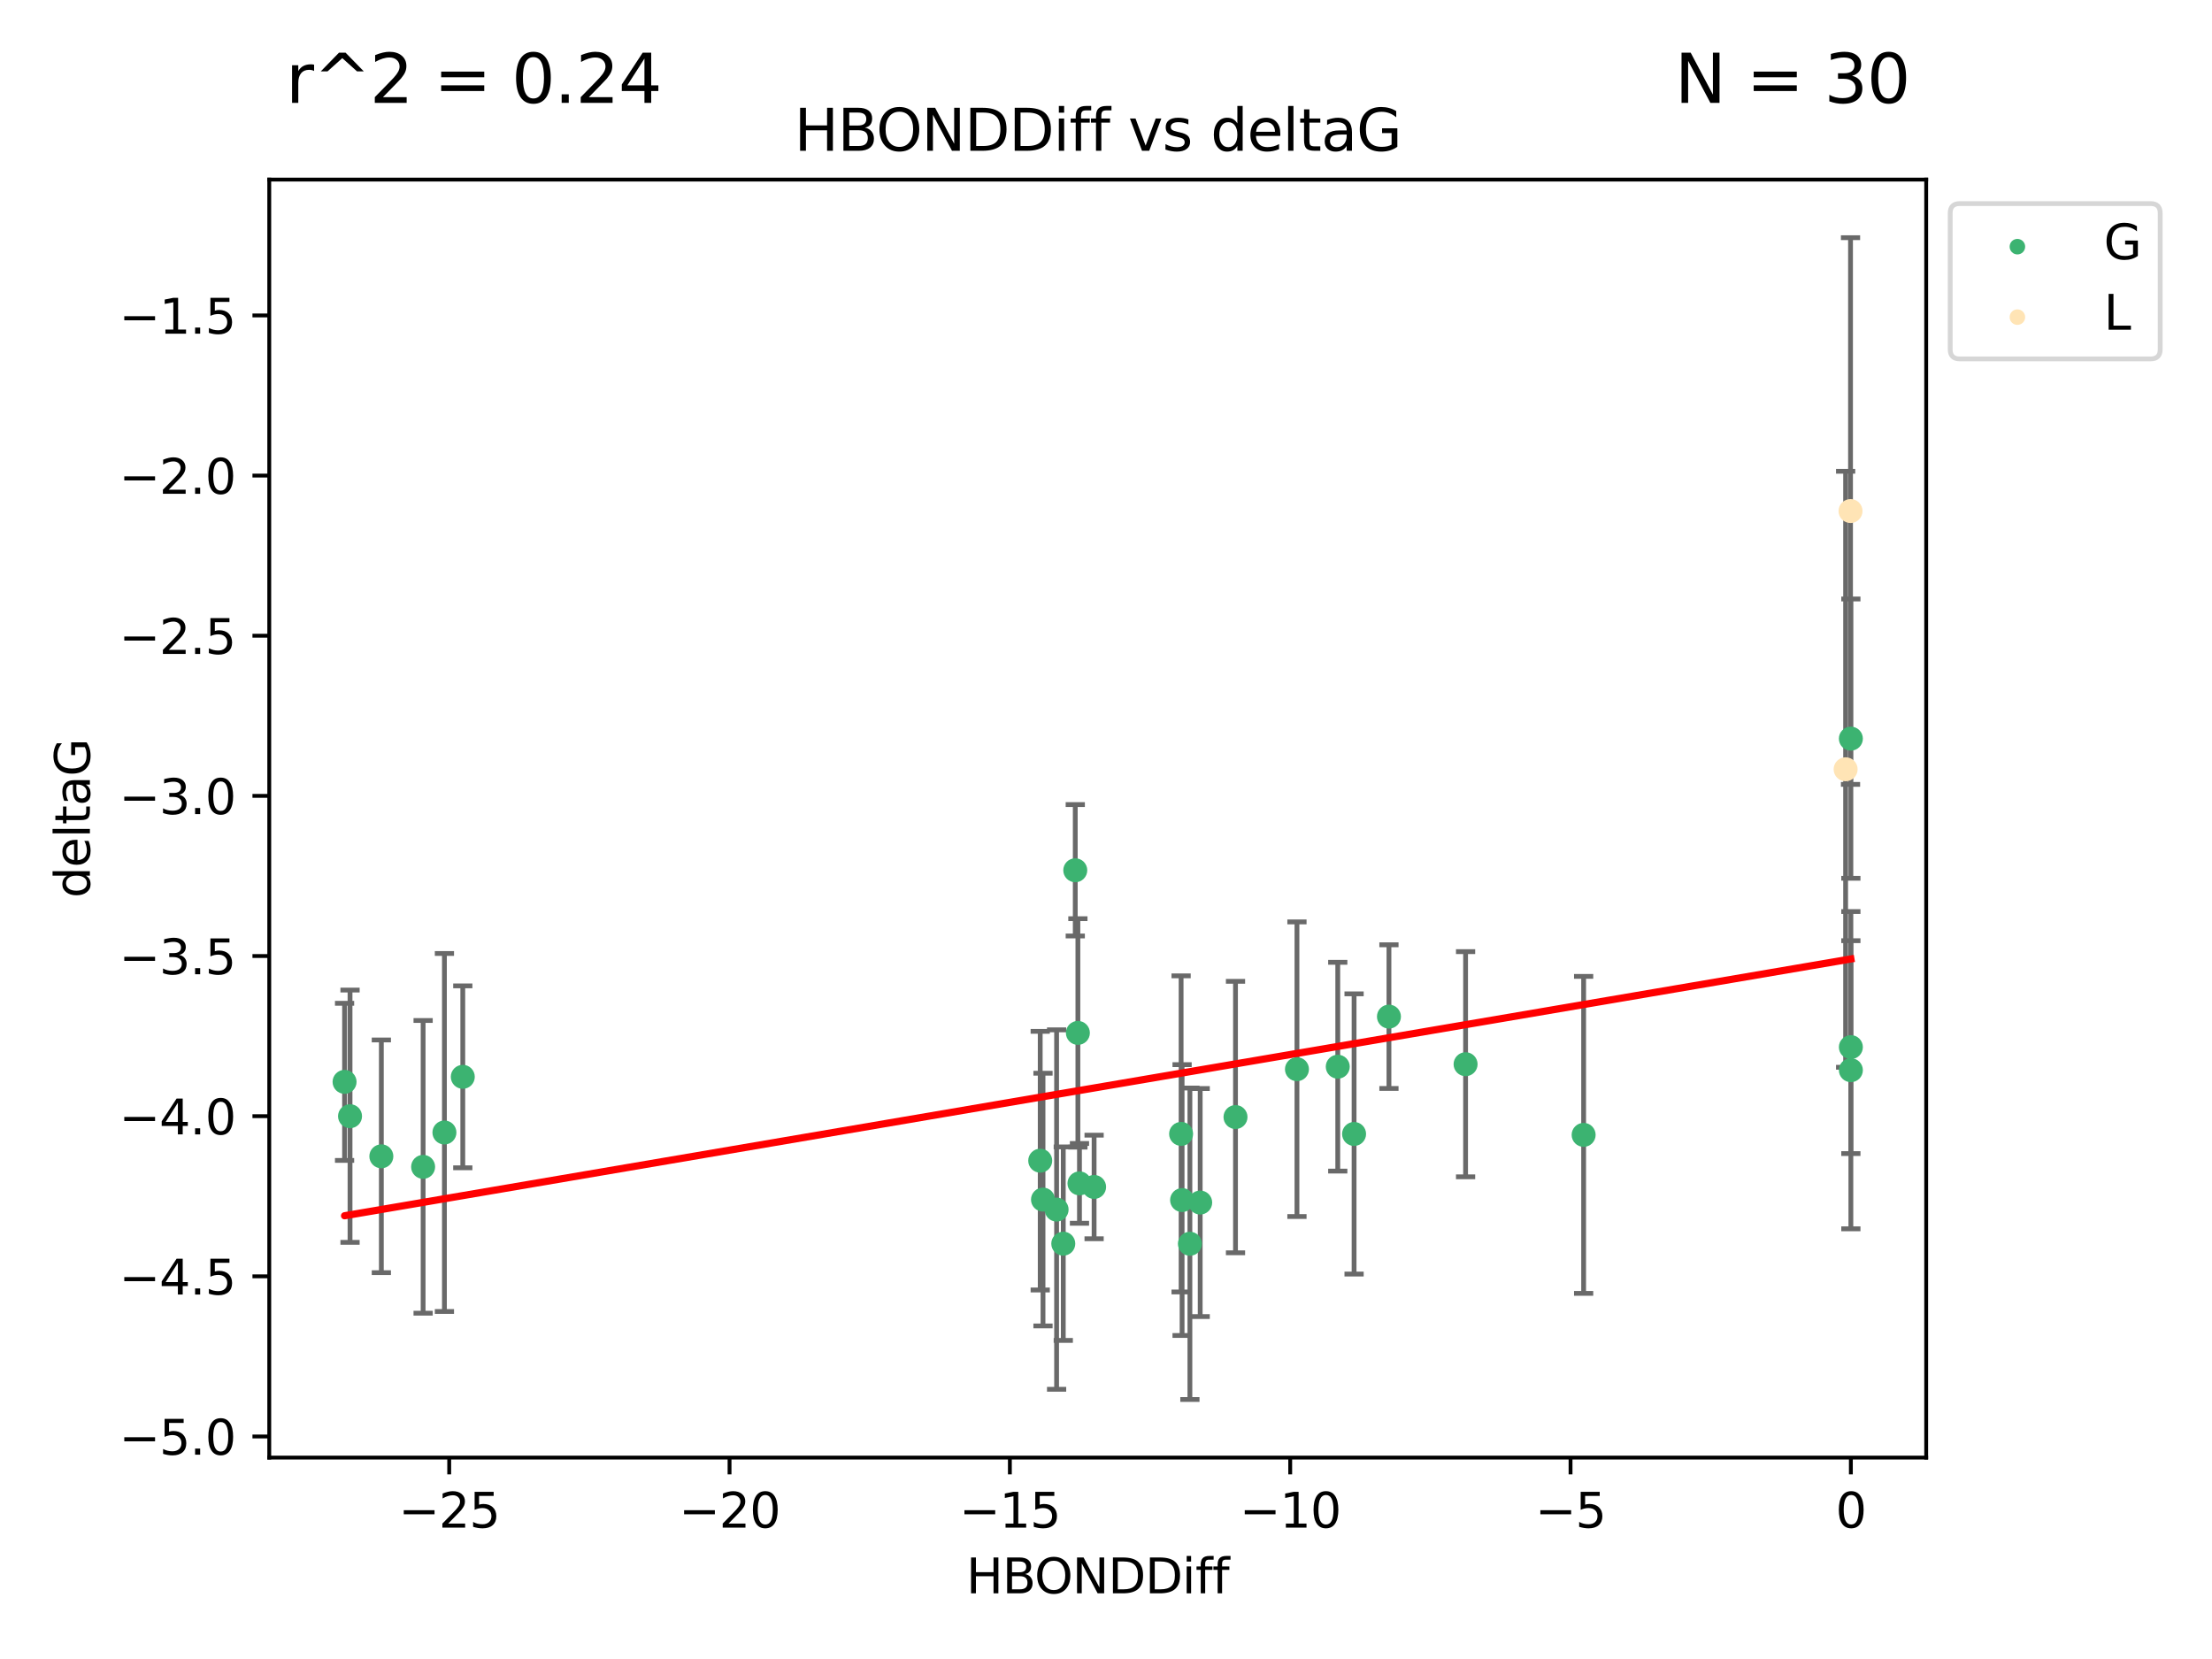 <?xml version="1.0" encoding="utf-8" standalone="no"?>
<!DOCTYPE svg PUBLIC "-//W3C//DTD SVG 1.1//EN"
  "http://www.w3.org/Graphics/SVG/1.1/DTD/svg11.dtd">
<svg xmlns:xlink="http://www.w3.org/1999/xlink" width="460.8pt" height="345.6pt" viewBox="0 0 460.8 345.6" xmlns="http://www.w3.org/2000/svg" version="1.1">
 <defs>
  <style type="text/css">*{stroke-linejoin: round; stroke-linecap: butt}</style>
 </defs>
 <g id="figure_1">
  <g id="patch_1">
   <path d="M 0 345.6 
L 460.8 345.6 
L 460.8 0 
L 0 0 
z
" style="fill: #ffffff"/>
  </g>
  <g id="axes_1">
   <g id="patch_2">
    <path d="M 56.09 303.64 
L 401.26 303.64 
L 401.26 37.411 
L 56.09 37.411 
z
" style="fill: #ffffff"/>
   </g>
   <g id="PathCollection_1">
    <defs>
     <path id="mda3898389a" d="M 0 1.118 
C 0.297 1.118 0.581 1 0.791 0.791 
C 1 0.581 1.118 0.297 1.118 0 
C 1.118 -0.297 1 -0.581 0.791 -0.791 
C 0.581 -1 0.297 -1.118 0 -1.118 
C -0.297 -1.118 -0.581 -1 -0.791 -0.791 
C -1 -0.581 -1.118 -0.297 -1.118 0 
C -1.118 0.297 -1 0.581 -0.791 0.791 
C -0.581 1 -0.297 1.118 0 1.118 
z
" style="stroke: #3cb371"/>
    </defs>
    <g clip-path="url(#pebda830742)">
     <use xlink:href="#mda3898389a" x="247.878" y="259.097" style="fill: #3cb371; stroke: #3cb371"/>
     <use xlink:href="#mda3898389a" x="257.378" y="232.702" style="fill: #3cb371; stroke: #3cb371"/>
     <use xlink:href="#mda3898389a" x="79.441" y="240.881" style="fill: #3cb371; stroke: #3cb371"/>
     <use xlink:href="#mda3898389a" x="220.109" y="251.977" style="fill: #3cb371; stroke: #3cb371"/>
     <use xlink:href="#mda3898389a" x="217.276" y="249.895" style="fill: #3cb371; stroke: #3cb371"/>
     <use xlink:href="#mda3898389a" x="96.407" y="224.322" style="fill: #3cb371; stroke: #3cb371"/>
     <use xlink:href="#mda3898389a" x="92.582" y="235.92" style="fill: #3cb371; stroke: #3cb371"/>
     <use xlink:href="#mda3898389a" x="88.143" y="243.078" style="fill: #3cb371; stroke: #3cb371"/>
     <use xlink:href="#mda3898389a" x="270.18" y="222.736" style="fill: #3cb371; stroke: #3cb371"/>
     <use xlink:href="#mda3898389a" x="246.251" y="249.995" style="fill: #3cb371; stroke: #3cb371"/>
     <use xlink:href="#mda3898389a" x="246.046" y="236.209" style="fill: #3cb371; stroke: #3cb371"/>
     <use xlink:href="#mda3898389a" x="227.922" y="247.262" style="fill: #3cb371; stroke: #3cb371"/>
     <use xlink:href="#mda3898389a" x="250.022" y="250.512" style="fill: #3cb371; stroke: #3cb371"/>
     <use xlink:href="#mda3898389a" x="224.874" y="246.521" style="fill: #3cb371; stroke: #3cb371"/>
     <use xlink:href="#mda3898389a" x="282.079" y="236.224" style="fill: #3cb371; stroke: #3cb371"/>
     <use xlink:href="#mda3898389a" x="221.5" y="259.078" style="fill: #3cb371; stroke: #3cb371"/>
     <use xlink:href="#mda3898389a" x="278.68" y="222.214" style="fill: #3cb371; stroke: #3cb371"/>
     <use xlink:href="#mda3898389a" x="223.998" y="181.294" style="fill: #3cb371; stroke: #3cb371"/>
     <use xlink:href="#mda3898389a" x="216.697" y="241.789" style="fill: #3cb371; stroke: #3cb371"/>
     <use xlink:href="#mda3898389a" x="224.544" y="215.173" style="fill: #3cb371; stroke: #3cb371"/>
     <use xlink:href="#mda3898389a" x="71.78" y="225.371" style="fill: #3cb371; stroke: #3cb371"/>
     <use xlink:href="#mda3898389a" x="72.918" y="232.526" style="fill: #3cb371; stroke: #3cb371"/>
     <use xlink:href="#mda3898389a" x="289.343" y="211.779" style="fill: #3cb371; stroke: #3cb371"/>
     <use xlink:href="#mda3898389a" x="305.308" y="221.695" style="fill: #3cb371; stroke: #3cb371"/>
     <use xlink:href="#mda3898389a" x="385.57" y="153.872" style="fill: #3cb371; stroke: #3cb371"/>
     <use xlink:href="#mda3898389a" x="385.57" y="222.939" style="fill: #3cb371; stroke: #3cb371"/>
     <use xlink:href="#mda3898389a" x="329.9" y="236.414" style="fill: #3cb371; stroke: #3cb371"/>
     <use xlink:href="#mda3898389a" x="385.57" y="218.135" style="fill: #3cb371; stroke: #3cb371"/>
    </g>
   </g>
   <g id="PathCollection_2">
    <defs>
     <path id="md5ba21ccf0" d="M 0 1.118 
C 0.297 1.118 0.581 1 0.791 0.791 
C 1 0.581 1.118 0.297 1.118 0 
C 1.118 -0.297 1 -0.581 0.791 -0.791 
C 0.581 -1 0.297 -1.118 0 -1.118 
C -0.297 -1.118 -0.581 -1 -0.791 -0.791 
C -1 -0.581 -1.118 -0.297 -1.118 0 
C -1.118 0.297 -1 0.581 -0.791 0.791 
C -0.581 1 -0.297 1.118 0 1.118 
z
" style="stroke: #ffe4b5"/>
    </defs>
    <g clip-path="url(#pebda830742)">
     <use xlink:href="#md5ba21ccf0" x="385.498" y="106.457" style="fill: #ffe4b5; stroke: #ffe4b5"/>
     <use xlink:href="#md5ba21ccf0" x="384.478" y="160.254" style="fill: #ffe4b5; stroke: #ffe4b5"/>
    </g>
   </g>
   <g id="matplotlib.axis_1">
    <g id="xtick_1">
     <g id="line2d_1">
      <defs>
       <path id="me545d5477c" d="M 0 0 
L 0 3.5 
" style="stroke: #000000; stroke-width: 0.8"/>
      </defs>
      <g>
       <use xlink:href="#me545d5477c" x="93.578" y="303.64" style="stroke: #000000; stroke-width: 0.8"/>
      </g>
     </g>
     <g id="text_1">
      <!-- −25 -->
      <g transform="translate(83.026 318.238)scale(0.1 -0.1)">
       <defs>
        <path id="DejaVuSans-2212" d="M 678 2272 
L 4684 2272 
L 4684 1741 
L 678 1741 
L 678 2272 
z
" transform="scale(0.016)"/>
        <path id="DejaVuSans-32" d="M 1228 531 
L 3431 531 
L 3431 0 
L 469 0 
L 469 531 
Q 828 903 1448 1529 
Q 2069 2156 2228 2338 
Q 2531 2678 2651 2914 
Q 2772 3150 2772 3378 
Q 2772 3750 2511 3984 
Q 2250 4219 1831 4219 
Q 1534 4219 1204 4116 
Q 875 4013 500 3803 
L 500 4441 
Q 881 4594 1212 4672 
Q 1544 4750 1819 4750 
Q 2544 4750 2975 4387 
Q 3406 4025 3406 3419 
Q 3406 3131 3298 2873 
Q 3191 2616 2906 2266 
Q 2828 2175 2409 1742 
Q 1991 1309 1228 531 
z
" transform="scale(0.016)"/>
        <path id="DejaVuSans-35" d="M 691 4666 
L 3169 4666 
L 3169 4134 
L 1269 4134 
L 1269 2991 
Q 1406 3038 1543 3061 
Q 1681 3084 1819 3084 
Q 2600 3084 3056 2656 
Q 3513 2228 3513 1497 
Q 3513 744 3044 326 
Q 2575 -91 1722 -91 
Q 1428 -91 1123 -41 
Q 819 9 494 109 
L 494 744 
Q 775 591 1075 516 
Q 1375 441 1709 441 
Q 2250 441 2565 725 
Q 2881 1009 2881 1497 
Q 2881 1984 2565 2268 
Q 2250 2553 1709 2553 
Q 1456 2553 1204 2497 
Q 953 2441 691 2322 
L 691 4666 
z
" transform="scale(0.016)"/>
       </defs>
       <use xlink:href="#DejaVuSans-2212"/>
       <use xlink:href="#DejaVuSans-32" x="83.789"/>
       <use xlink:href="#DejaVuSans-35" x="147.412"/>
      </g>
     </g>
    </g>
    <g id="xtick_2">
     <g id="line2d_2">
      <g>
       <use xlink:href="#me545d5477c" x="151.977" y="303.64" style="stroke: #000000; stroke-width: 0.8"/>
      </g>
     </g>
     <g id="text_2">
      <!-- −20 -->
      <g transform="translate(141.425 318.238)scale(0.1 -0.1)">
       <defs>
        <path id="DejaVuSans-30" d="M 2034 4250 
Q 1547 4250 1301 3770 
Q 1056 3291 1056 2328 
Q 1056 1369 1301 889 
Q 1547 409 2034 409 
Q 2525 409 2770 889 
Q 3016 1369 3016 2328 
Q 3016 3291 2770 3770 
Q 2525 4250 2034 4250 
z
M 2034 4750 
Q 2819 4750 3233 4129 
Q 3647 3509 3647 2328 
Q 3647 1150 3233 529 
Q 2819 -91 2034 -91 
Q 1250 -91 836 529 
Q 422 1150 422 2328 
Q 422 3509 836 4129 
Q 1250 4750 2034 4750 
z
" transform="scale(0.016)"/>
       </defs>
       <use xlink:href="#DejaVuSans-2212"/>
       <use xlink:href="#DejaVuSans-32" x="83.789"/>
       <use xlink:href="#DejaVuSans-30" x="147.412"/>
      </g>
     </g>
    </g>
    <g id="xtick_3">
     <g id="line2d_3">
      <g>
       <use xlink:href="#me545d5477c" x="210.375" y="303.64" style="stroke: #000000; stroke-width: 0.8"/>
      </g>
     </g>
     <g id="text_3">
      <!-- −15 -->
      <g transform="translate(199.823 318.238)scale(0.1 -0.1)">
       <defs>
        <path id="DejaVuSans-31" d="M 794 531 
L 1825 531 
L 1825 4091 
L 703 3866 
L 703 4441 
L 1819 4666 
L 2450 4666 
L 2450 531 
L 3481 531 
L 3481 0 
L 794 0 
L 794 531 
z
" transform="scale(0.016)"/>
       </defs>
       <use xlink:href="#DejaVuSans-2212"/>
       <use xlink:href="#DejaVuSans-31" x="83.789"/>
       <use xlink:href="#DejaVuSans-35" x="147.412"/>
      </g>
     </g>
    </g>
    <g id="xtick_4">
     <g id="line2d_4">
      <g>
       <use xlink:href="#me545d5477c" x="268.774" y="303.64" style="stroke: #000000; stroke-width: 0.8"/>
      </g>
     </g>
     <g id="text_4">
      <!-- −10 -->
      <g transform="translate(258.221 318.238)scale(0.1 -0.1)">
       <use xlink:href="#DejaVuSans-2212"/>
       <use xlink:href="#DejaVuSans-31" x="83.789"/>
       <use xlink:href="#DejaVuSans-30" x="147.412"/>
      </g>
     </g>
    </g>
    <g id="xtick_5">
     <g id="line2d_5">
      <g>
       <use xlink:href="#me545d5477c" x="327.172" y="303.64" style="stroke: #000000; stroke-width: 0.8"/>
      </g>
     </g>
     <g id="text_5">
      <!-- −5 -->
      <g transform="translate(319.801 318.238)scale(0.1 -0.1)">
       <use xlink:href="#DejaVuSans-2212"/>
       <use xlink:href="#DejaVuSans-35" x="83.789"/>
      </g>
     </g>
    </g>
    <g id="xtick_6">
     <g id="line2d_6">
      <g>
       <use xlink:href="#me545d5477c" x="385.57" y="303.64" style="stroke: #000000; stroke-width: 0.8"/>
      </g>
     </g>
     <g id="text_6">
      <!-- 0 -->
      <g transform="translate(382.389 318.238)scale(0.1 -0.1)">
       <use xlink:href="#DejaVuSans-30"/>
      </g>
     </g>
    </g>
    <g id="text_7">
     <!-- HBONDDiff -->
     <g transform="translate(201.286 331.917)scale(0.1 -0.1)">
      <defs>
       <path id="DejaVuSans-48" d="M 628 4666 
L 1259 4666 
L 1259 2753 
L 3553 2753 
L 3553 4666 
L 4184 4666 
L 4184 0 
L 3553 0 
L 3553 2222 
L 1259 2222 
L 1259 0 
L 628 0 
L 628 4666 
z
" transform="scale(0.016)"/>
       <path id="DejaVuSans-42" d="M 1259 2228 
L 1259 519 
L 2272 519 
Q 2781 519 3026 730 
Q 3272 941 3272 1375 
Q 3272 1813 3026 2020 
Q 2781 2228 2272 2228 
L 1259 2228 
z
M 1259 4147 
L 1259 2741 
L 2194 2741 
Q 2656 2741 2882 2914 
Q 3109 3088 3109 3444 
Q 3109 3797 2882 3972 
Q 2656 4147 2194 4147 
L 1259 4147 
z
M 628 4666 
L 2241 4666 
Q 2963 4666 3353 4366 
Q 3744 4066 3744 3513 
Q 3744 3084 3544 2831 
Q 3344 2578 2956 2516 
Q 3422 2416 3680 2098 
Q 3938 1781 3938 1306 
Q 3938 681 3513 340 
Q 3088 0 2303 0 
L 628 0 
L 628 4666 
z
" transform="scale(0.016)"/>
       <path id="DejaVuSans-4f" d="M 2522 4238 
Q 1834 4238 1429 3725 
Q 1025 3213 1025 2328 
Q 1025 1447 1429 934 
Q 1834 422 2522 422 
Q 3209 422 3611 934 
Q 4013 1447 4013 2328 
Q 4013 3213 3611 3725 
Q 3209 4238 2522 4238 
z
M 2522 4750 
Q 3503 4750 4090 4092 
Q 4678 3434 4678 2328 
Q 4678 1225 4090 567 
Q 3503 -91 2522 -91 
Q 1538 -91 948 565 
Q 359 1222 359 2328 
Q 359 3434 948 4092 
Q 1538 4750 2522 4750 
z
" transform="scale(0.016)"/>
       <path id="DejaVuSans-4e" d="M 628 4666 
L 1478 4666 
L 3547 763 
L 3547 4666 
L 4159 4666 
L 4159 0 
L 3309 0 
L 1241 3903 
L 1241 0 
L 628 0 
L 628 4666 
z
" transform="scale(0.016)"/>
       <path id="DejaVuSans-44" d="M 1259 4147 
L 1259 519 
L 2022 519 
Q 2988 519 3436 956 
Q 3884 1394 3884 2338 
Q 3884 3275 3436 3711 
Q 2988 4147 2022 4147 
L 1259 4147 
z
M 628 4666 
L 1925 4666 
Q 3281 4666 3915 4102 
Q 4550 3538 4550 2338 
Q 4550 1131 3912 565 
Q 3275 0 1925 0 
L 628 0 
L 628 4666 
z
" transform="scale(0.016)"/>
       <path id="DejaVuSans-69" d="M 603 3500 
L 1178 3500 
L 1178 0 
L 603 0 
L 603 3500 
z
M 603 4863 
L 1178 4863 
L 1178 4134 
L 603 4134 
L 603 4863 
z
" transform="scale(0.016)"/>
       <path id="DejaVuSans-66" d="M 2375 4863 
L 2375 4384 
L 1825 4384 
Q 1516 4384 1395 4259 
Q 1275 4134 1275 3809 
L 1275 3500 
L 2222 3500 
L 2222 3053 
L 1275 3053 
L 1275 0 
L 697 0 
L 697 3053 
L 147 3053 
L 147 3500 
L 697 3500 
L 697 3744 
Q 697 4328 969 4595 
Q 1241 4863 1831 4863 
L 2375 4863 
z
" transform="scale(0.016)"/>
      </defs>
      <use xlink:href="#DejaVuSans-48"/>
      <use xlink:href="#DejaVuSans-42" x="75.195"/>
      <use xlink:href="#DejaVuSans-4f" x="142.049"/>
      <use xlink:href="#DejaVuSans-4e" x="220.76"/>
      <use xlink:href="#DejaVuSans-44" x="295.564"/>
      <use xlink:href="#DejaVuSans-44" x="372.566"/>
      <use xlink:href="#DejaVuSans-69" x="449.568"/>
      <use xlink:href="#DejaVuSans-66" x="477.352"/>
      <use xlink:href="#DejaVuSans-66" x="512.557"/>
     </g>
    </g>
   </g>
   <g id="matplotlib.axis_2">
    <g id="ytick_1">
     <g id="line2d_7">
      <defs>
       <path id="m86426f70df" d="M 0 0 
L -3.5 0 
" style="stroke: #000000; stroke-width: 0.8"/>
      </defs>
      <g>
       <use xlink:href="#m86426f70df" x="56.09" y="299.239" style="stroke: #000000; stroke-width: 0.8"/>
      </g>
     </g>
     <g id="text_8">
      <!-- −5.0 -->
      <g transform="translate(24.807 303.038)scale(0.1 -0.1)">
       <defs>
        <path id="DejaVuSans-2e" d="M 684 794 
L 1344 794 
L 1344 0 
L 684 0 
L 684 794 
z
" transform="scale(0.016)"/>
       </defs>
       <use xlink:href="#DejaVuSans-2212"/>
       <use xlink:href="#DejaVuSans-35" x="83.789"/>
       <use xlink:href="#DejaVuSans-2e" x="147.412"/>
       <use xlink:href="#DejaVuSans-30" x="179.199"/>
      </g>
     </g>
    </g>
    <g id="ytick_2">
     <g id="line2d_8">
      <g>
       <use xlink:href="#m86426f70df" x="56.09" y="265.877" style="stroke: #000000; stroke-width: 0.8"/>
      </g>
     </g>
     <g id="text_9">
      <!-- −4.5 -->
      <g transform="translate(24.807 269.676)scale(0.1 -0.1)">
       <defs>
        <path id="DejaVuSans-34" d="M 2419 4116 
L 825 1625 
L 2419 1625 
L 2419 4116 
z
M 2253 4666 
L 3047 4666 
L 3047 1625 
L 3713 1625 
L 3713 1100 
L 3047 1100 
L 3047 0 
L 2419 0 
L 2419 1100 
L 313 1100 
L 313 1709 
L 2253 4666 
z
" transform="scale(0.016)"/>
       </defs>
       <use xlink:href="#DejaVuSans-2212"/>
       <use xlink:href="#DejaVuSans-34" x="83.789"/>
       <use xlink:href="#DejaVuSans-2e" x="147.412"/>
       <use xlink:href="#DejaVuSans-35" x="179.199"/>
      </g>
     </g>
    </g>
    <g id="ytick_3">
     <g id="line2d_9">
      <g>
       <use xlink:href="#m86426f70df" x="56.09" y="232.515" style="stroke: #000000; stroke-width: 0.8"/>
      </g>
     </g>
     <g id="text_10">
      <!-- −4.0 -->
      <g transform="translate(24.807 236.315)scale(0.1 -0.1)">
       <use xlink:href="#DejaVuSans-2212"/>
       <use xlink:href="#DejaVuSans-34" x="83.789"/>
       <use xlink:href="#DejaVuSans-2e" x="147.412"/>
       <use xlink:href="#DejaVuSans-30" x="179.199"/>
      </g>
     </g>
    </g>
    <g id="ytick_4">
     <g id="line2d_10">
      <g>
       <use xlink:href="#m86426f70df" x="56.09" y="199.154" style="stroke: #000000; stroke-width: 0.8"/>
      </g>
     </g>
     <g id="text_11">
      <!-- −3.5 -->
      <g transform="translate(24.807 202.953)scale(0.1 -0.1)">
       <defs>
        <path id="DejaVuSans-33" d="M 2597 2516 
Q 3050 2419 3304 2112 
Q 3559 1806 3559 1356 
Q 3559 666 3084 287 
Q 2609 -91 1734 -91 
Q 1441 -91 1130 -33 
Q 819 25 488 141 
L 488 750 
Q 750 597 1062 519 
Q 1375 441 1716 441 
Q 2309 441 2620 675 
Q 2931 909 2931 1356 
Q 2931 1769 2642 2001 
Q 2353 2234 1838 2234 
L 1294 2234 
L 1294 2753 
L 1863 2753 
Q 2328 2753 2575 2939 
Q 2822 3125 2822 3475 
Q 2822 3834 2567 4026 
Q 2313 4219 1838 4219 
Q 1578 4219 1281 4162 
Q 984 4106 628 3988 
L 628 4550 
Q 988 4650 1302 4700 
Q 1616 4750 1894 4750 
Q 2613 4750 3031 4423 
Q 3450 4097 3450 3541 
Q 3450 3153 3228 2886 
Q 3006 2619 2597 2516 
z
" transform="scale(0.016)"/>
       </defs>
       <use xlink:href="#DejaVuSans-2212"/>
       <use xlink:href="#DejaVuSans-33" x="83.789"/>
       <use xlink:href="#DejaVuSans-2e" x="147.412"/>
       <use xlink:href="#DejaVuSans-35" x="179.199"/>
      </g>
     </g>
    </g>
    <g id="ytick_5">
     <g id="line2d_11">
      <g>
       <use xlink:href="#m86426f70df" x="56.09" y="165.792" style="stroke: #000000; stroke-width: 0.8"/>
      </g>
     </g>
     <g id="text_12">
      <!-- −3.0 -->
      <g transform="translate(24.807 169.591)scale(0.1 -0.1)">
       <use xlink:href="#DejaVuSans-2212"/>
       <use xlink:href="#DejaVuSans-33" x="83.789"/>
       <use xlink:href="#DejaVuSans-2e" x="147.412"/>
       <use xlink:href="#DejaVuSans-30" x="179.199"/>
      </g>
     </g>
    </g>
    <g id="ytick_6">
     <g id="line2d_12">
      <g>
       <use xlink:href="#m86426f70df" x="56.09" y="132.431" style="stroke: #000000; stroke-width: 0.8"/>
      </g>
     </g>
     <g id="text_13">
      <!-- −2.5 -->
      <g transform="translate(24.807 136.23)scale(0.1 -0.1)">
       <use xlink:href="#DejaVuSans-2212"/>
       <use xlink:href="#DejaVuSans-32" x="83.789"/>
       <use xlink:href="#DejaVuSans-2e" x="147.412"/>
       <use xlink:href="#DejaVuSans-35" x="179.199"/>
      </g>
     </g>
    </g>
    <g id="ytick_7">
     <g id="line2d_13">
      <g>
       <use xlink:href="#m86426f70df" x="56.09" y="99.069" style="stroke: #000000; stroke-width: 0.8"/>
      </g>
     </g>
     <g id="text_14">
      <!-- −2.0 -->
      <g transform="translate(24.807 102.868)scale(0.1 -0.1)">
       <use xlink:href="#DejaVuSans-2212"/>
       <use xlink:href="#DejaVuSans-32" x="83.789"/>
       <use xlink:href="#DejaVuSans-2e" x="147.412"/>
       <use xlink:href="#DejaVuSans-30" x="179.199"/>
      </g>
     </g>
    </g>
    <g id="ytick_8">
     <g id="line2d_14">
      <g>
       <use xlink:href="#m86426f70df" x="56.09" y="65.707" style="stroke: #000000; stroke-width: 0.8"/>
      </g>
     </g>
     <g id="text_15">
      <!-- −1.5 -->
      <g transform="translate(24.807 69.507)scale(0.1 -0.1)">
       <use xlink:href="#DejaVuSans-2212"/>
       <use xlink:href="#DejaVuSans-31" x="83.789"/>
       <use xlink:href="#DejaVuSans-2e" x="147.412"/>
       <use xlink:href="#DejaVuSans-35" x="179.199"/>
      </g>
     </g>
    </g>
    <g id="text_16">
     <!-- deltaG -->
     <g transform="translate(18.727 187.064)rotate(-90)scale(0.1 -0.1)">
      <defs>
       <path id="DejaVuSans-64" d="M 2906 2969 
L 2906 4863 
L 3481 4863 
L 3481 0 
L 2906 0 
L 2906 525 
Q 2725 213 2448 61 
Q 2172 -91 1784 -91 
Q 1150 -91 751 415 
Q 353 922 353 1747 
Q 353 2572 751 3078 
Q 1150 3584 1784 3584 
Q 2172 3584 2448 3432 
Q 2725 3281 2906 2969 
z
M 947 1747 
Q 947 1113 1208 752 
Q 1469 391 1925 391 
Q 2381 391 2643 752 
Q 2906 1113 2906 1747 
Q 2906 2381 2643 2742 
Q 2381 3103 1925 3103 
Q 1469 3103 1208 2742 
Q 947 2381 947 1747 
z
" transform="scale(0.016)"/>
       <path id="DejaVuSans-65" d="M 3597 1894 
L 3597 1613 
L 953 1613 
Q 991 1019 1311 708 
Q 1631 397 2203 397 
Q 2534 397 2845 478 
Q 3156 559 3463 722 
L 3463 178 
Q 3153 47 2828 -22 
Q 2503 -91 2169 -91 
Q 1331 -91 842 396 
Q 353 884 353 1716 
Q 353 2575 817 3079 
Q 1281 3584 2069 3584 
Q 2775 3584 3186 3129 
Q 3597 2675 3597 1894 
z
M 3022 2063 
Q 3016 2534 2758 2815 
Q 2500 3097 2075 3097 
Q 1594 3097 1305 2825 
Q 1016 2553 972 2059 
L 3022 2063 
z
" transform="scale(0.016)"/>
       <path id="DejaVuSans-6c" d="M 603 4863 
L 1178 4863 
L 1178 0 
L 603 0 
L 603 4863 
z
" transform="scale(0.016)"/>
       <path id="DejaVuSans-74" d="M 1172 4494 
L 1172 3500 
L 2356 3500 
L 2356 3053 
L 1172 3053 
L 1172 1153 
Q 1172 725 1289 603 
Q 1406 481 1766 481 
L 2356 481 
L 2356 0 
L 1766 0 
Q 1100 0 847 248 
Q 594 497 594 1153 
L 594 3053 
L 172 3053 
L 172 3500 
L 594 3500 
L 594 4494 
L 1172 4494 
z
" transform="scale(0.016)"/>
       <path id="DejaVuSans-61" d="M 2194 1759 
Q 1497 1759 1228 1600 
Q 959 1441 959 1056 
Q 959 750 1161 570 
Q 1363 391 1709 391 
Q 2188 391 2477 730 
Q 2766 1069 2766 1631 
L 2766 1759 
L 2194 1759 
z
M 3341 1997 
L 3341 0 
L 2766 0 
L 2766 531 
Q 2569 213 2275 61 
Q 1981 -91 1556 -91 
Q 1019 -91 701 211 
Q 384 513 384 1019 
Q 384 1609 779 1909 
Q 1175 2209 1959 2209 
L 2766 2209 
L 2766 2266 
Q 2766 2663 2505 2880 
Q 2244 3097 1772 3097 
Q 1472 3097 1187 3025 
Q 903 2953 641 2809 
L 641 3341 
Q 956 3463 1253 3523 
Q 1550 3584 1831 3584 
Q 2591 3584 2966 3190 
Q 3341 2797 3341 1997 
z
" transform="scale(0.016)"/>
       <path id="DejaVuSans-47" d="M 3809 666 
L 3809 1919 
L 2778 1919 
L 2778 2438 
L 4434 2438 
L 4434 434 
Q 4069 175 3628 42 
Q 3188 -91 2688 -91 
Q 1594 -91 976 548 
Q 359 1188 359 2328 
Q 359 3472 976 4111 
Q 1594 4750 2688 4750 
Q 3144 4750 3555 4637 
Q 3966 4525 4313 4306 
L 4313 3634 
Q 3963 3931 3569 4081 
Q 3175 4231 2741 4231 
Q 1884 4231 1454 3753 
Q 1025 3275 1025 2328 
Q 1025 1384 1454 906 
Q 1884 428 2741 428 
Q 3075 428 3337 486 
Q 3600 544 3809 666 
z
" transform="scale(0.016)"/>
      </defs>
      <use xlink:href="#DejaVuSans-64"/>
      <use xlink:href="#DejaVuSans-65" x="63.477"/>
      <use xlink:href="#DejaVuSans-6c" x="125"/>
      <use xlink:href="#DejaVuSans-74" x="152.783"/>
      <use xlink:href="#DejaVuSans-61" x="191.992"/>
      <use xlink:href="#DejaVuSans-47" x="253.271"/>
     </g>
    </g>
   </g>
   <g id="LineCollection_1">
    <path d="M 247.878 291.539 
L 247.878 226.655 
" clip-path="url(#pebda830742)" style="fill: none; stroke: #696969"/>
    <path d="M 257.378 260.975 
L 257.378 204.429 
" clip-path="url(#pebda830742)" style="fill: none; stroke: #696969"/>
    <path d="M 79.441 265.116 
L 79.441 216.646 
" clip-path="url(#pebda830742)" style="fill: none; stroke: #696969"/>
    <path d="M 220.109 289.416 
L 220.109 214.538 
" clip-path="url(#pebda830742)" style="fill: none; stroke: #696969"/>
    <path d="M 217.276 276.219 
L 217.276 223.571 
" clip-path="url(#pebda830742)" style="fill: none; stroke: #696969"/>
    <path d="M 96.407 243.273 
L 96.407 205.371 
" clip-path="url(#pebda830742)" style="fill: none; stroke: #696969"/>
    <path d="M 92.582 273.209 
L 92.582 198.631 
" clip-path="url(#pebda830742)" style="fill: none; stroke: #696969"/>
    <path d="M 88.143 273.565 
L 88.143 212.591 
" clip-path="url(#pebda830742)" style="fill: none; stroke: #696969"/>
    <path d="M 270.18 253.424 
L 270.18 192.048 
" clip-path="url(#pebda830742)" style="fill: none; stroke: #696969"/>
    <path d="M 246.251 278.204 
L 246.251 221.785 
" clip-path="url(#pebda830742)" style="fill: none; stroke: #696969"/>
    <path d="M 246.046 269.134 
L 246.046 203.284 
" clip-path="url(#pebda830742)" style="fill: none; stroke: #696969"/>
    <path d="M 227.922 258.051 
L 227.922 236.473 
" clip-path="url(#pebda830742)" style="fill: none; stroke: #696969"/>
    <path d="M 250.022 274.263 
L 250.022 226.762 
" clip-path="url(#pebda830742)" style="fill: none; stroke: #696969"/>
    <path d="M 224.874 254.829 
L 224.874 238.213 
" clip-path="url(#pebda830742)" style="fill: none; stroke: #696969"/>
    <path d="M 282.079 265.41 
L 282.079 207.038 
" clip-path="url(#pebda830742)" style="fill: none; stroke: #696969"/>
    <path d="M 221.5 279.234 
L 221.5 238.921 
" clip-path="url(#pebda830742)" style="fill: none; stroke: #696969"/>
    <path d="M 278.68 243.962 
L 278.68 200.466 
" clip-path="url(#pebda830742)" style="fill: none; stroke: #696969"/>
    <path d="M 223.998 194.98 
L 223.998 167.608 
" clip-path="url(#pebda830742)" style="fill: none; stroke: #696969"/>
    <path d="M 216.697 268.725 
L 216.697 214.852 
" clip-path="url(#pebda830742)" style="fill: none; stroke: #696969"/>
    <path d="M 224.544 238.968 
L 224.544 191.377 
" clip-path="url(#pebda830742)" style="fill: none; stroke: #696969"/>
    <path d="M 71.78 241.734 
L 71.78 209.008 
" clip-path="url(#pebda830742)" style="fill: none; stroke: #696969"/>
    <path d="M 72.918 258.805 
L 72.918 206.247 
" clip-path="url(#pebda830742)" style="fill: none; stroke: #696969"/>
    <path d="M 289.343 226.744 
L 289.343 196.815 
" clip-path="url(#pebda830742)" style="fill: none; stroke: #696969"/>
    <path d="M 305.308 245.149 
L 305.308 198.242 
" clip-path="url(#pebda830742)" style="fill: none; stroke: #696969"/>
    <path d="M 385.57 182.965 
L 385.57 124.779 
" clip-path="url(#pebda830742)" style="fill: none; stroke: #696969"/>
    <path d="M 385.57 255.982 
L 385.57 189.896 
" clip-path="url(#pebda830742)" style="fill: none; stroke: #696969"/>
    <path d="M 329.9 269.434 
L 329.9 203.394 
" clip-path="url(#pebda830742)" style="fill: none; stroke: #696969"/>
    <path d="M 385.57 240.308 
L 385.57 195.961 
" clip-path="url(#pebda830742)" style="fill: none; stroke: #696969"/>
   </g>
   <g id="line2d_15">
    <defs>
     <path id="m03b3b1c072" d="M 2 0 
L -2 -0 
" style="stroke: #696969"/>
    </defs>
    <g clip-path="url(#pebda830742)">
     <use xlink:href="#m03b3b1c072" x="247.878" y="291.539" style="fill: #696969; stroke: #696969"/>
     <use xlink:href="#m03b3b1c072" x="257.378" y="260.975" style="fill: #696969; stroke: #696969"/>
     <use xlink:href="#m03b3b1c072" x="79.441" y="265.116" style="fill: #696969; stroke: #696969"/>
     <use xlink:href="#m03b3b1c072" x="220.109" y="289.416" style="fill: #696969; stroke: #696969"/>
     <use xlink:href="#m03b3b1c072" x="217.276" y="276.219" style="fill: #696969; stroke: #696969"/>
     <use xlink:href="#m03b3b1c072" x="96.407" y="243.273" style="fill: #696969; stroke: #696969"/>
     <use xlink:href="#m03b3b1c072" x="92.582" y="273.209" style="fill: #696969; stroke: #696969"/>
     <use xlink:href="#m03b3b1c072" x="88.143" y="273.565" style="fill: #696969; stroke: #696969"/>
     <use xlink:href="#m03b3b1c072" x="270.18" y="253.424" style="fill: #696969; stroke: #696969"/>
     <use xlink:href="#m03b3b1c072" x="246.251" y="278.204" style="fill: #696969; stroke: #696969"/>
     <use xlink:href="#m03b3b1c072" x="246.046" y="269.134" style="fill: #696969; stroke: #696969"/>
     <use xlink:href="#m03b3b1c072" x="227.922" y="258.051" style="fill: #696969; stroke: #696969"/>
     <use xlink:href="#m03b3b1c072" x="250.022" y="274.263" style="fill: #696969; stroke: #696969"/>
     <use xlink:href="#m03b3b1c072" x="224.874" y="254.829" style="fill: #696969; stroke: #696969"/>
     <use xlink:href="#m03b3b1c072" x="282.079" y="265.41" style="fill: #696969; stroke: #696969"/>
     <use xlink:href="#m03b3b1c072" x="221.5" y="279.234" style="fill: #696969; stroke: #696969"/>
     <use xlink:href="#m03b3b1c072" x="278.68" y="243.962" style="fill: #696969; stroke: #696969"/>
     <use xlink:href="#m03b3b1c072" x="223.998" y="194.98" style="fill: #696969; stroke: #696969"/>
     <use xlink:href="#m03b3b1c072" x="216.697" y="268.725" style="fill: #696969; stroke: #696969"/>
     <use xlink:href="#m03b3b1c072" x="224.544" y="238.968" style="fill: #696969; stroke: #696969"/>
     <use xlink:href="#m03b3b1c072" x="71.78" y="241.734" style="fill: #696969; stroke: #696969"/>
     <use xlink:href="#m03b3b1c072" x="72.918" y="258.805" style="fill: #696969; stroke: #696969"/>
     <use xlink:href="#m03b3b1c072" x="289.343" y="226.744" style="fill: #696969; stroke: #696969"/>
     <use xlink:href="#m03b3b1c072" x="305.308" y="245.149" style="fill: #696969; stroke: #696969"/>
     <use xlink:href="#m03b3b1c072" x="385.57" y="182.965" style="fill: #696969; stroke: #696969"/>
     <use xlink:href="#m03b3b1c072" x="385.57" y="255.982" style="fill: #696969; stroke: #696969"/>
     <use xlink:href="#m03b3b1c072" x="329.9" y="269.434" style="fill: #696969; stroke: #696969"/>
     <use xlink:href="#m03b3b1c072" x="385.57" y="240.308" style="fill: #696969; stroke: #696969"/>
    </g>
   </g>
   <g id="line2d_16">
    <g clip-path="url(#pebda830742)">
     <use xlink:href="#m03b3b1c072" x="247.878" y="226.655" style="fill: #696969; stroke: #696969"/>
     <use xlink:href="#m03b3b1c072" x="257.378" y="204.429" style="fill: #696969; stroke: #696969"/>
     <use xlink:href="#m03b3b1c072" x="79.441" y="216.646" style="fill: #696969; stroke: #696969"/>
     <use xlink:href="#m03b3b1c072" x="220.109" y="214.538" style="fill: #696969; stroke: #696969"/>
     <use xlink:href="#m03b3b1c072" x="217.276" y="223.571" style="fill: #696969; stroke: #696969"/>
     <use xlink:href="#m03b3b1c072" x="96.407" y="205.371" style="fill: #696969; stroke: #696969"/>
     <use xlink:href="#m03b3b1c072" x="92.582" y="198.631" style="fill: #696969; stroke: #696969"/>
     <use xlink:href="#m03b3b1c072" x="88.143" y="212.591" style="fill: #696969; stroke: #696969"/>
     <use xlink:href="#m03b3b1c072" x="270.18" y="192.048" style="fill: #696969; stroke: #696969"/>
     <use xlink:href="#m03b3b1c072" x="246.251" y="221.785" style="fill: #696969; stroke: #696969"/>
     <use xlink:href="#m03b3b1c072" x="246.046" y="203.284" style="fill: #696969; stroke: #696969"/>
     <use xlink:href="#m03b3b1c072" x="227.922" y="236.473" style="fill: #696969; stroke: #696969"/>
     <use xlink:href="#m03b3b1c072" x="250.022" y="226.762" style="fill: #696969; stroke: #696969"/>
     <use xlink:href="#m03b3b1c072" x="224.874" y="238.213" style="fill: #696969; stroke: #696969"/>
     <use xlink:href="#m03b3b1c072" x="282.079" y="207.038" style="fill: #696969; stroke: #696969"/>
     <use xlink:href="#m03b3b1c072" x="221.5" y="238.921" style="fill: #696969; stroke: #696969"/>
     <use xlink:href="#m03b3b1c072" x="278.68" y="200.466" style="fill: #696969; stroke: #696969"/>
     <use xlink:href="#m03b3b1c072" x="223.998" y="167.608" style="fill: #696969; stroke: #696969"/>
     <use xlink:href="#m03b3b1c072" x="216.697" y="214.852" style="fill: #696969; stroke: #696969"/>
     <use xlink:href="#m03b3b1c072" x="224.544" y="191.377" style="fill: #696969; stroke: #696969"/>
     <use xlink:href="#m03b3b1c072" x="71.78" y="209.008" style="fill: #696969; stroke: #696969"/>
     <use xlink:href="#m03b3b1c072" x="72.918" y="206.247" style="fill: #696969; stroke: #696969"/>
     <use xlink:href="#m03b3b1c072" x="289.343" y="196.815" style="fill: #696969; stroke: #696969"/>
     <use xlink:href="#m03b3b1c072" x="305.308" y="198.242" style="fill: #696969; stroke: #696969"/>
     <use xlink:href="#m03b3b1c072" x="385.57" y="124.779" style="fill: #696969; stroke: #696969"/>
     <use xlink:href="#m03b3b1c072" x="385.57" y="189.896" style="fill: #696969; stroke: #696969"/>
     <use xlink:href="#m03b3b1c072" x="329.9" y="203.394" style="fill: #696969; stroke: #696969"/>
     <use xlink:href="#m03b3b1c072" x="385.57" y="195.961" style="fill: #696969; stroke: #696969"/>
    </g>
   </g>
   <g id="LineCollection_2">
    <path d="M 385.498 163.402 
L 385.498 49.513 
" clip-path="url(#pebda830742)" style="fill: none; stroke: #696969"/>
    <path d="M 384.478 222.331 
L 384.478 98.176 
" clip-path="url(#pebda830742)" style="fill: none; stroke: #696969"/>
   </g>
   <g id="line2d_17">
    <g clip-path="url(#pebda830742)">
     <use xlink:href="#m03b3b1c072" x="385.498" y="163.402" style="fill: #696969; stroke: #696969"/>
     <use xlink:href="#m03b3b1c072" x="384.478" y="222.331" style="fill: #696969; stroke: #696969"/>
    </g>
   </g>
   <g id="line2d_18">
    <g clip-path="url(#pebda830742)">
     <use xlink:href="#m03b3b1c072" x="385.498" y="49.513" style="fill: #696969; stroke: #696969"/>
     <use xlink:href="#m03b3b1c072" x="384.478" y="98.176" style="fill: #696969; stroke: #696969"/>
    </g>
   </g>
   <g id="line2d_19">
    <path d="M 247.878 223.246 
L 257.378 221.627 
L 79.441 251.959 
L 220.109 227.98 
L 217.276 228.463 
L 96.407 249.067 
L 92.582 249.719 
L 88.143 250.476 
L 270.18 219.444 
L 246.251 223.524 
L 246.046 223.558 
L 227.922 226.648 
L 250.022 222.881 
L 224.874 227.168 
L 282.079 217.416 
L 221.5 227.743 
L 278.68 217.995 
L 223.998 227.317 
L 216.697 228.561 
L 385.498 199.786 
L 224.544 227.224 
L 71.78 253.265 
L 72.918 253.071 
L 289.343 216.178 
L 384.478 199.96 
L 305.308 213.456 
L 385.57 199.774 
L 385.57 199.774 
L 329.9 209.264 
L 385.57 199.774 
" clip-path="url(#pebda830742)" style="fill: none; stroke: #ff0000; stroke-width: 1.5; stroke-linecap: square"/>
   </g>
   <g id="line2d_20">
    <defs>
     <path id="mb81d3b152c" d="M 0 2 
C 0.53 2 1.039 1.789 1.414 1.414 
C 1.789 1.039 2 0.53 2 0 
C 2 -0.53 1.789 -1.039 1.414 -1.414 
C 1.039 -1.789 0.53 -2 0 -2 
C -0.53 -2 -1.039 -1.789 -1.414 -1.414 
C -1.789 -1.039 -2 -0.53 -2 0 
C -2 0.53 -1.789 1.039 -1.414 1.414 
C -1.039 1.789 -0.53 2 0 2 
z
" style="stroke: #3cb371"/>
    </defs>
    <g clip-path="url(#pebda830742)">
     <use xlink:href="#mb81d3b152c" x="247.878" y="259.097" style="fill: #3cb371; stroke: #3cb371"/>
     <use xlink:href="#mb81d3b152c" x="257.378" y="232.702" style="fill: #3cb371; stroke: #3cb371"/>
     <use xlink:href="#mb81d3b152c" x="79.441" y="240.881" style="fill: #3cb371; stroke: #3cb371"/>
     <use xlink:href="#mb81d3b152c" x="220.109" y="251.977" style="fill: #3cb371; stroke: #3cb371"/>
     <use xlink:href="#mb81d3b152c" x="217.276" y="249.895" style="fill: #3cb371; stroke: #3cb371"/>
     <use xlink:href="#mb81d3b152c" x="96.407" y="224.322" style="fill: #3cb371; stroke: #3cb371"/>
     <use xlink:href="#mb81d3b152c" x="92.582" y="235.92" style="fill: #3cb371; stroke: #3cb371"/>
     <use xlink:href="#mb81d3b152c" x="88.143" y="243.078" style="fill: #3cb371; stroke: #3cb371"/>
     <use xlink:href="#mb81d3b152c" x="270.18" y="222.736" style="fill: #3cb371; stroke: #3cb371"/>
     <use xlink:href="#mb81d3b152c" x="246.251" y="249.995" style="fill: #3cb371; stroke: #3cb371"/>
     <use xlink:href="#mb81d3b152c" x="246.046" y="236.209" style="fill: #3cb371; stroke: #3cb371"/>
     <use xlink:href="#mb81d3b152c" x="227.922" y="247.262" style="fill: #3cb371; stroke: #3cb371"/>
     <use xlink:href="#mb81d3b152c" x="250.022" y="250.512" style="fill: #3cb371; stroke: #3cb371"/>
     <use xlink:href="#mb81d3b152c" x="224.874" y="246.521" style="fill: #3cb371; stroke: #3cb371"/>
     <use xlink:href="#mb81d3b152c" x="282.079" y="236.224" style="fill: #3cb371; stroke: #3cb371"/>
     <use xlink:href="#mb81d3b152c" x="221.5" y="259.078" style="fill: #3cb371; stroke: #3cb371"/>
     <use xlink:href="#mb81d3b152c" x="278.68" y="222.214" style="fill: #3cb371; stroke: #3cb371"/>
     <use xlink:href="#mb81d3b152c" x="223.998" y="181.294" style="fill: #3cb371; stroke: #3cb371"/>
     <use xlink:href="#mb81d3b152c" x="216.697" y="241.789" style="fill: #3cb371; stroke: #3cb371"/>
     <use xlink:href="#mb81d3b152c" x="224.544" y="215.173" style="fill: #3cb371; stroke: #3cb371"/>
     <use xlink:href="#mb81d3b152c" x="71.78" y="225.371" style="fill: #3cb371; stroke: #3cb371"/>
     <use xlink:href="#mb81d3b152c" x="72.918" y="232.526" style="fill: #3cb371; stroke: #3cb371"/>
     <use xlink:href="#mb81d3b152c" x="289.343" y="211.779" style="fill: #3cb371; stroke: #3cb371"/>
     <use xlink:href="#mb81d3b152c" x="305.308" y="221.695" style="fill: #3cb371; stroke: #3cb371"/>
     <use xlink:href="#mb81d3b152c" x="385.57" y="153.872" style="fill: #3cb371; stroke: #3cb371"/>
     <use xlink:href="#mb81d3b152c" x="385.57" y="222.939" style="fill: #3cb371; stroke: #3cb371"/>
     <use xlink:href="#mb81d3b152c" x="329.9" y="236.414" style="fill: #3cb371; stroke: #3cb371"/>
     <use xlink:href="#mb81d3b152c" x="385.57" y="218.135" style="fill: #3cb371; stroke: #3cb371"/>
    </g>
   </g>
   <g id="line2d_21">
    <defs>
     <path id="mb21e6a7afe" d="M 0 2 
C 0.53 2 1.039 1.789 1.414 1.414 
C 1.789 1.039 2 0.53 2 0 
C 2 -0.53 1.789 -1.039 1.414 -1.414 
C 1.039 -1.789 0.53 -2 0 -2 
C -0.53 -2 -1.039 -1.789 -1.414 -1.414 
C -1.789 -1.039 -2 -0.53 -2 0 
C -2 0.53 -1.789 1.039 -1.414 1.414 
C -1.039 1.789 -0.53 2 0 2 
z
" style="stroke: #ffe4b5"/>
    </defs>
    <g clip-path="url(#pebda830742)">
     <use xlink:href="#mb21e6a7afe" x="385.498" y="106.457" style="fill: #ffe4b5; stroke: #ffe4b5"/>
     <use xlink:href="#mb21e6a7afe" x="384.478" y="160.254" style="fill: #ffe4b5; stroke: #ffe4b5"/>
    </g>
   </g>
   <g id="patch_3">
    <path d="M 56.09 303.64 
L 56.09 37.411 
" style="fill: none; stroke: #000000; stroke-width: 0.8; stroke-linejoin: miter; stroke-linecap: square"/>
   </g>
   <g id="patch_4">
    <path d="M 401.26 303.64 
L 401.26 37.411 
" style="fill: none; stroke: #000000; stroke-width: 0.8; stroke-linejoin: miter; stroke-linecap: square"/>
   </g>
   <g id="patch_5">
    <path d="M 56.09 303.64 
L 401.26 303.64 
" style="fill: none; stroke: #000000; stroke-width: 0.8; stroke-linejoin: miter; stroke-linecap: square"/>
   </g>
   <g id="patch_6">
    <path d="M 56.09 37.411 
L 401.26 37.411 
" style="fill: none; stroke: #000000; stroke-width: 0.8; stroke-linejoin: miter; stroke-linecap: square"/>
   </g>
   <g id="text_17">
    <!-- N = 30 -->
    <g transform="translate(348.889 21.426)scale(0.14 -0.14)">
     <defs>
      <path id="DejaVuSans-20" transform="scale(0.016)"/>
      <path id="DejaVuSans-3d" d="M 678 2906 
L 4684 2906 
L 4684 2381 
L 678 2381 
L 678 2906 
z
M 678 1631 
L 4684 1631 
L 4684 1100 
L 678 1100 
L 678 1631 
z
" transform="scale(0.016)"/>
     </defs>
     <use xlink:href="#DejaVuSans-4e"/>
     <use xlink:href="#DejaVuSans-20" x="74.805"/>
     <use xlink:href="#DejaVuSans-3d" x="106.592"/>
     <use xlink:href="#DejaVuSans-20" x="190.381"/>
     <use xlink:href="#DejaVuSans-33" x="222.168"/>
     <use xlink:href="#DejaVuSans-30" x="285.791"/>
    </g>
   </g>
   <g id="text_18">
    <!-- r^2 = 0.24 -->
    <g transform="translate(59.542 21.426)scale(0.14 -0.14)">
     <defs>
      <path id="DejaVuSans-72" d="M 2631 2963 
Q 2534 3019 2420 3045 
Q 2306 3072 2169 3072 
Q 1681 3072 1420 2755 
Q 1159 2438 1159 1844 
L 1159 0 
L 581 0 
L 581 3500 
L 1159 3500 
L 1159 2956 
Q 1341 3275 1631 3429 
Q 1922 3584 2338 3584 
Q 2397 3584 2469 3576 
Q 2541 3569 2628 3553 
L 2631 2963 
z
" transform="scale(0.016)"/>
      <path id="DejaVuSans-5e" d="M 2988 4666 
L 4684 2925 
L 4056 2925 
L 2681 4159 
L 1306 2925 
L 678 2925 
L 2375 4666 
L 2988 4666 
z
" transform="scale(0.016)"/>
     </defs>
     <use xlink:href="#DejaVuSans-72"/>
     <use xlink:href="#DejaVuSans-5e" x="41.113"/>
     <use xlink:href="#DejaVuSans-32" x="124.902"/>
     <use xlink:href="#DejaVuSans-20" x="188.525"/>
     <use xlink:href="#DejaVuSans-3d" x="220.312"/>
     <use xlink:href="#DejaVuSans-20" x="304.102"/>
     <use xlink:href="#DejaVuSans-30" x="335.889"/>
     <use xlink:href="#DejaVuSans-2e" x="399.512"/>
     <use xlink:href="#DejaVuSans-32" x="431.299"/>
     <use xlink:href="#DejaVuSans-34" x="494.922"/>
    </g>
   </g>
   <g id="text_19">
    <!-- HBONDDiff vs deltaG -->
    <g transform="translate(165.472 31.411)scale(0.12 -0.12)">
     <defs>
      <path id="DejaVuSans-76" d="M 191 3500 
L 800 3500 
L 1894 563 
L 2988 3500 
L 3597 3500 
L 2284 0 
L 1503 0 
L 191 3500 
z
" transform="scale(0.016)"/>
      <path id="DejaVuSans-73" d="M 2834 3397 
L 2834 2853 
Q 2591 2978 2328 3040 
Q 2066 3103 1784 3103 
Q 1356 3103 1142 2972 
Q 928 2841 928 2578 
Q 928 2378 1081 2264 
Q 1234 2150 1697 2047 
L 1894 2003 
Q 2506 1872 2764 1633 
Q 3022 1394 3022 966 
Q 3022 478 2636 193 
Q 2250 -91 1575 -91 
Q 1294 -91 989 -36 
Q 684 19 347 128 
L 347 722 
Q 666 556 975 473 
Q 1284 391 1588 391 
Q 1994 391 2212 530 
Q 2431 669 2431 922 
Q 2431 1156 2273 1281 
Q 2116 1406 1581 1522 
L 1381 1569 
Q 847 1681 609 1914 
Q 372 2147 372 2553 
Q 372 3047 722 3315 
Q 1072 3584 1716 3584 
Q 2034 3584 2315 3537 
Q 2597 3491 2834 3397 
z
" transform="scale(0.016)"/>
     </defs>
     <use xlink:href="#DejaVuSans-48"/>
     <use xlink:href="#DejaVuSans-42" x="75.195"/>
     <use xlink:href="#DejaVuSans-4f" x="142.049"/>
     <use xlink:href="#DejaVuSans-4e" x="220.76"/>
     <use xlink:href="#DejaVuSans-44" x="295.564"/>
     <use xlink:href="#DejaVuSans-44" x="372.566"/>
     <use xlink:href="#DejaVuSans-69" x="449.568"/>
     <use xlink:href="#DejaVuSans-66" x="477.352"/>
     <use xlink:href="#DejaVuSans-66" x="512.557"/>
     <use xlink:href="#DejaVuSans-20" x="547.762"/>
     <use xlink:href="#DejaVuSans-76" x="579.549"/>
     <use xlink:href="#DejaVuSans-73" x="638.729"/>
     <use xlink:href="#DejaVuSans-20" x="690.828"/>
     <use xlink:href="#DejaVuSans-64" x="722.615"/>
     <use xlink:href="#DejaVuSans-65" x="786.092"/>
     <use xlink:href="#DejaVuSans-6c" x="847.615"/>
     <use xlink:href="#DejaVuSans-74" x="875.398"/>
     <use xlink:href="#DejaVuSans-61" x="914.607"/>
     <use xlink:href="#DejaVuSans-47" x="975.887"/>
    </g>
   </g>
   <g id="legend_1">
    <g id="patch_7">
     <path d="M 408.26 74.767 
L 448.008 74.767 
Q 450.008 74.767 450.008 72.767 
L 450.008 44.411 
Q 450.008 42.411 448.008 42.411 
L 408.26 42.411 
Q 406.26 42.411 406.26 44.411 
L 406.26 72.767 
Q 406.26 74.767 408.26 74.767 
z
" style="fill: #ffffff; opacity: 0.8; stroke: #cccccc; stroke-linejoin: miter"/>
    </g>
    <g id="PathCollection_3">
     <g>
      <use xlink:href="#mda3898389a" x="420.26" y="51.385" style="fill: #3cb371; stroke: #3cb371"/>
     </g>
    </g>
    <g id="text_20">
     <!-- G -->
     <g transform="translate(438.26 54.01)scale(0.1 -0.1)">
      <use xlink:href="#DejaVuSans-47"/>
     </g>
    </g>
    <g id="PathCollection_4">
     <g>
      <use xlink:href="#md5ba21ccf0" x="420.26" y="66.063" style="fill: #ffe4b5; stroke: #ffe4b5"/>
     </g>
    </g>
    <g id="text_21">
     <!-- L -->
     <g transform="translate(438.26 68.688)scale(0.1 -0.1)">
      <defs>
       <path id="DejaVuSans-4c" d="M 628 4666 
L 1259 4666 
L 1259 531 
L 3531 531 
L 3531 0 
L 628 0 
L 628 4666 
z
" transform="scale(0.016)"/>
      </defs>
      <use xlink:href="#DejaVuSans-4c"/>
     </g>
    </g>
   </g>
  </g>
 </g>
 <defs>
  <clipPath id="pebda830742">
   <rect x="56.09" y="37.411" width="345.17" height="266.229"/>
  </clipPath>
 </defs>
</svg>
